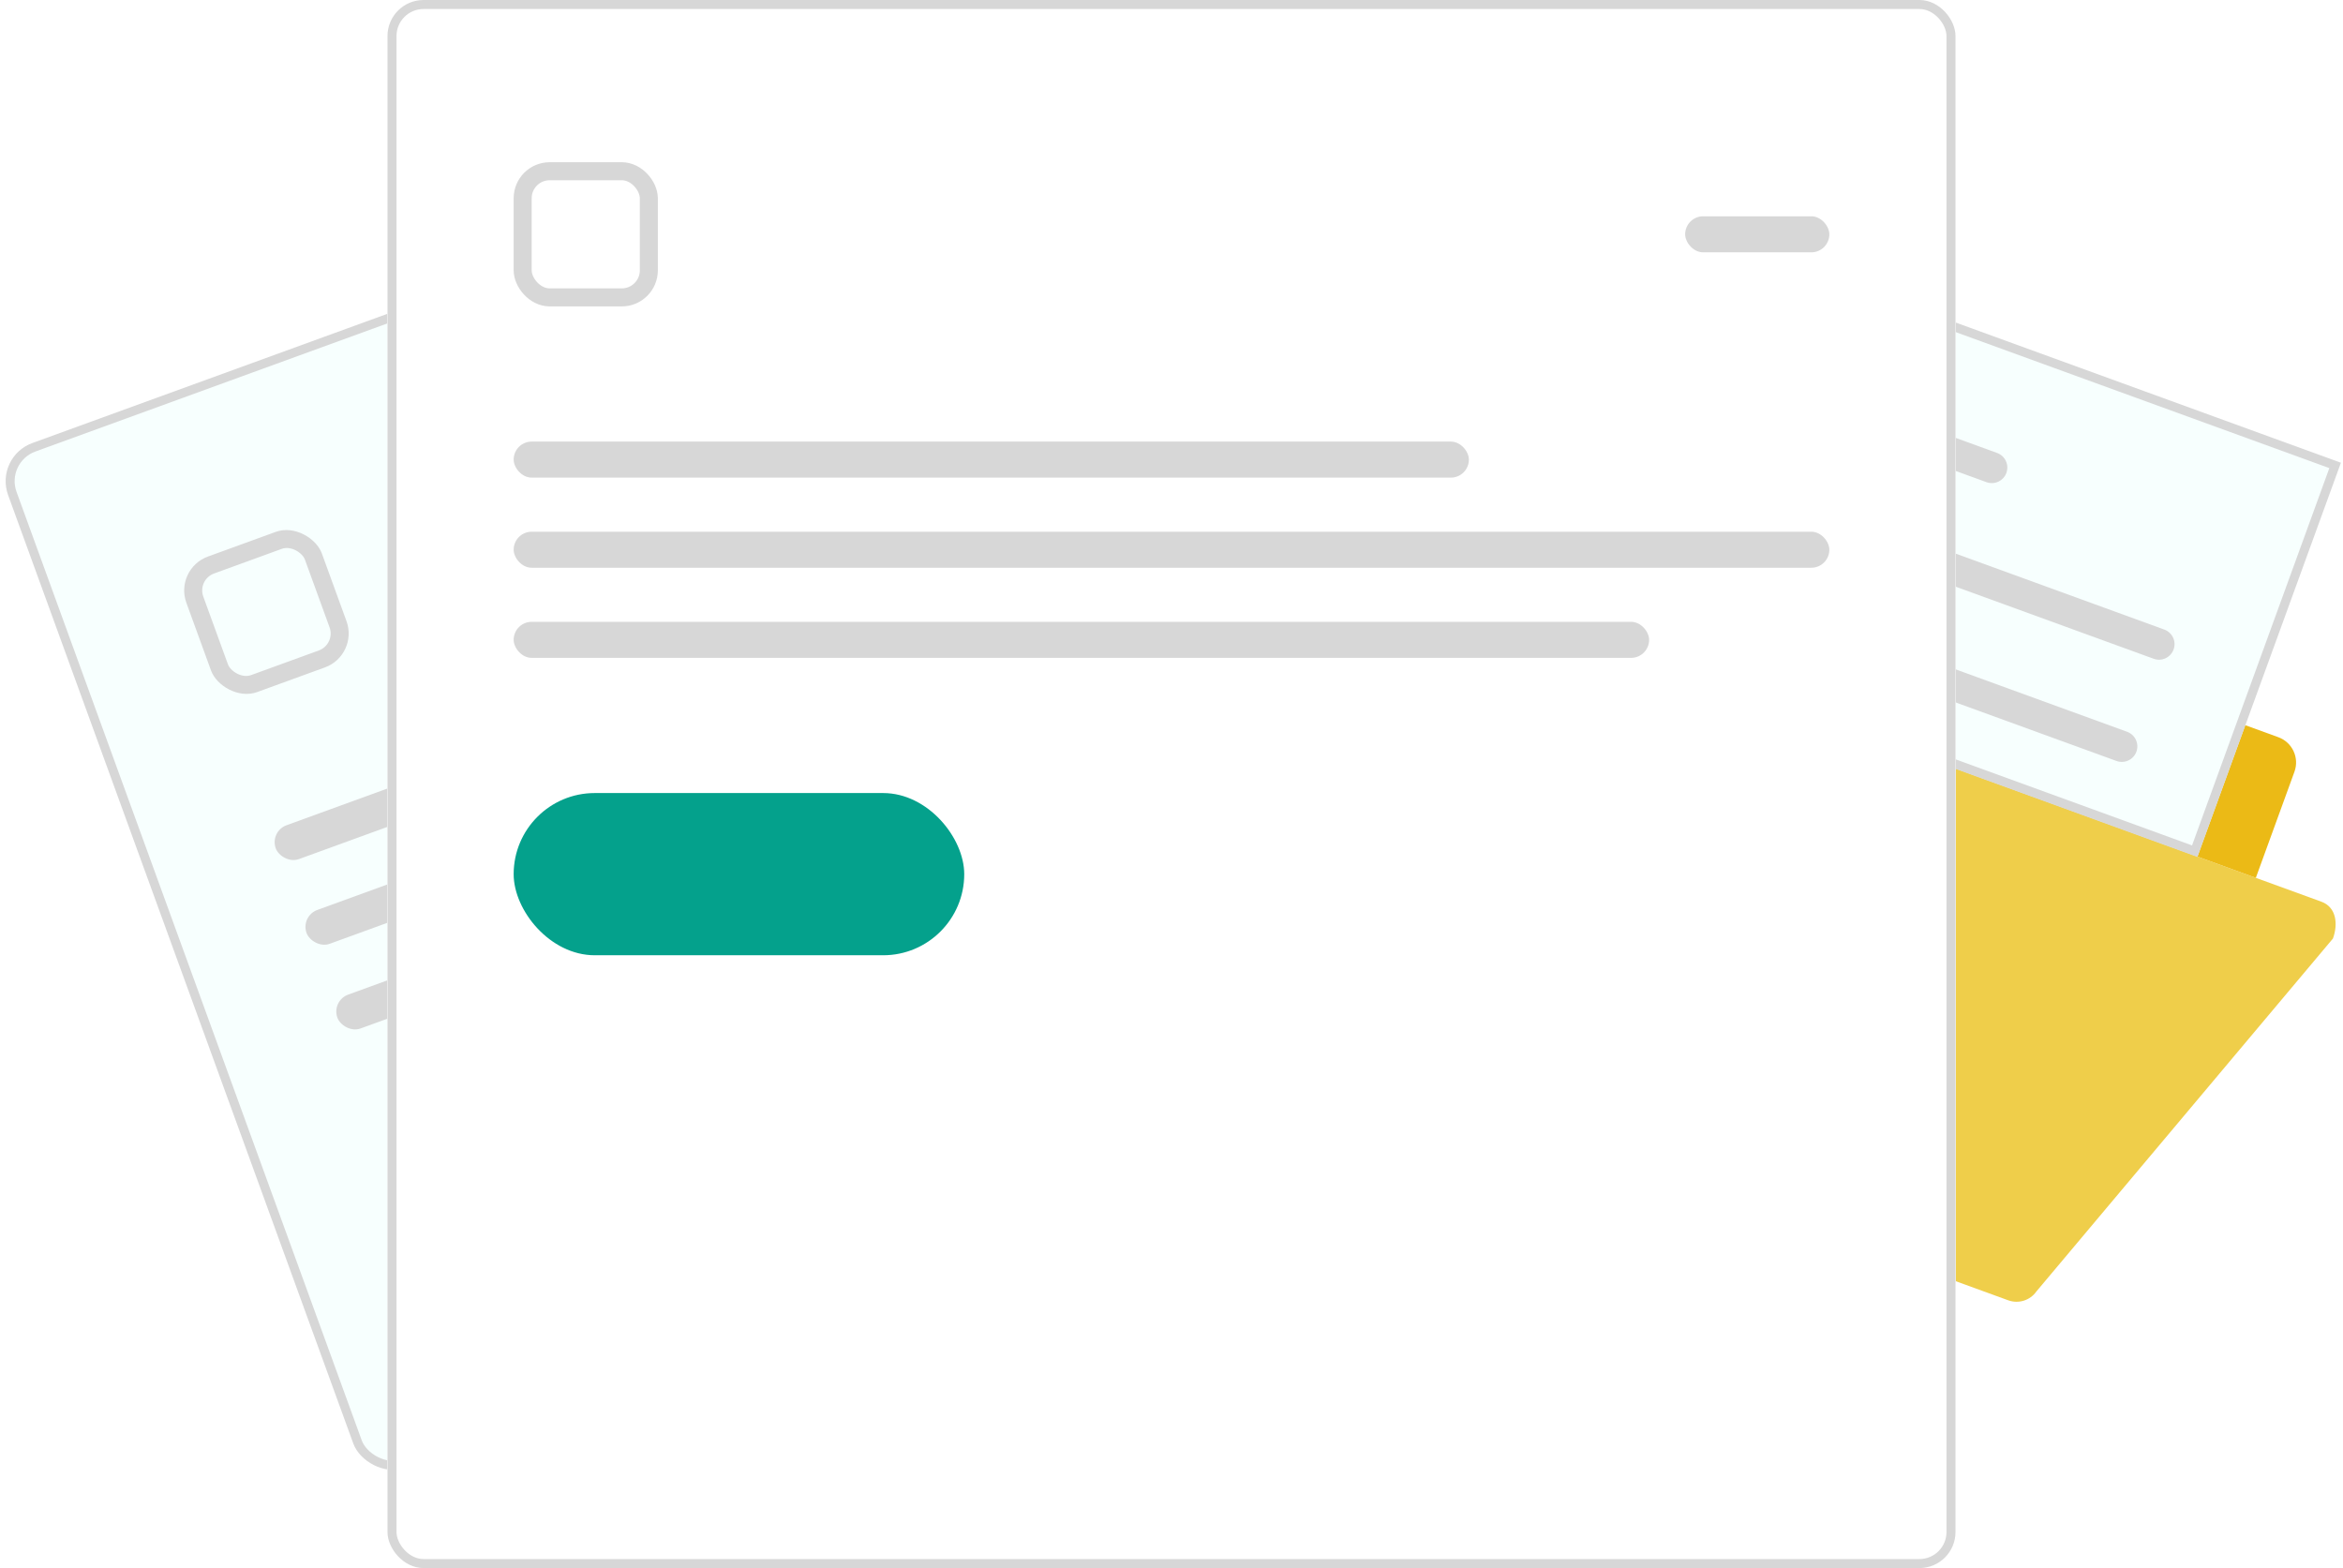 <svg width="260" height="174" viewBox="0 0 260 174" fill="none" xmlns="http://www.w3.org/2000/svg">
<g clip-path="url(#clip0)">
<path d="M222.85 144.286L150.334 117.892C148.665 117.285 148.028 115.259 149.051 113.805L181.956 74.644C182.657 73.648 183.939 73.245 185.084 73.662L257.601 100.056C259.27 100.663 259.467 102.541 258.884 104.143L225.978 143.304C225.278 144.3 223.996 144.703 222.85 144.286Z" fill="#EFCE4A"/>
<path d="M252.828 81.805L249.153 80.468L243.846 95.049L250.327 97.408L254.613 85.633C255.177 84.082 254.377 82.369 252.828 81.805Z" fill="#EBBA16"/>
<path d="M181.994 43.181L178.32 41.843C176.771 41.279 175.057 42.077 174.492 43.628L149.296 112.854C149.407 112.898 149.516 112.945 149.622 112.991L161.873 98.464L181.994 43.181Z" fill="#EBBA16"/>
<path d="M185.255 73.234C184.327 72.897 183.323 73.013 182.515 73.498L198.5 29.58L235.294 42.972L259.126 51.646L250.452 75.479L243.547 94.451L188.495 74.414L185.255 73.234Z" fill="#F7FFFE" stroke="#D7D7D7"/>
<path d="M200.108 58.947L238.992 73.1C239.886 73.425 240.875 72.965 241.201 72.069C241.528 71.173 241.065 70.185 240.171 69.859L201.287 55.707C200.393 55.381 199.403 55.841 199.077 56.737C198.751 57.633 199.213 58.622 200.108 58.947Z" fill="#D7D7D7"/>
<path d="M204.236 47.606L220.437 53.503C221.332 53.828 222.321 53.368 222.647 52.473C222.973 51.577 222.511 50.588 221.617 50.263L205.415 44.366C204.521 44.04 203.531 44.5 203.205 45.396C202.879 46.292 203.341 47.281 204.236 47.606Z" fill="#D7D7D7"/>
<path d="M236.043 81.201L197.159 67.048C196.265 66.723 195.275 67.183 194.949 68.079C194.623 68.975 195.086 69.963 195.98 70.288L234.864 84.441C235.758 84.766 236.747 84.306 237.074 83.41C237.4 82.514 236.937 81.526 236.043 81.201Z" fill="#D7D7D7"/>
<path d="M181.242 75.494L197.023 32.137L192.162 30.368L171.531 87.051L181.242 75.494Z" fill="#D7D7D7"/>
<path d="M171.531 87.051L190.983 33.608L186.122 31.84L161.82 98.608L171.531 87.051Z" fill="#C5C5C5"/>
</g>
<g clip-path="url(#clip1)">
<rect y="51" width="120" height="120" rx="4" transform="rotate(-20 0 51)" fill="#FAFAFA"/>
<g clip-path="url(#clip2)">
<rect y="51" width="120" height="120" rx="4" transform="rotate(-20 0 51)" fill="#F7FFFE"/>
<g clip-path="url(#clip3)">
<g clip-path="url(#clip4)">
<g clip-path="url(#clip5)">
<g clip-path="url(#clip6)">
<rect x="20.594" y="63.724" width="14" height="14" rx="3" transform="rotate(-20 20.594 63.724)" stroke="#D7D7D7" stroke-width="2"/>
</g>
<rect x="92.781" y="42.771" width="16" height="4" rx="2" transform="rotate(-20 92.781 42.771)" fill="#D7D7D7"/>
</g>
</g>
<g clip-path="url(#clip7)">
<rect x="29.915" y="92.257" width="52" height="4" rx="2" transform="rotate(-20 29.915 92.257)" fill="#D7D7D7"/>
</g>
<g clip-path="url(#clip8)">
<rect x="33.335" y="101.654" width="92" height="4" rx="2" transform="rotate(-20 33.335 101.654)" fill="#D7D7D7"/>
</g>
<g clip-path="url(#clip9)">
<rect x="36.756" y="111.051" width="72" height="4" rx="2" transform="rotate(-20 36.756 111.051)" fill="#D7D7D7"/>
</g>
<g clip-path="url(#clip10)">
<g clip-path="url(#clip11)">
<rect x="43.254" y="128.905" width="50" height="18" rx="9" transform="rotate(-20 43.254 128.905)" fill="#D7D7D7"/>
</g>
</g>
</g>
</g>
</g>
<rect y="51" width="120" height="120" rx="4" transform="rotate(-20 0 51)" stroke="#D7D7D7"/>
<g filter="url(#filter0_d)">
<rect x="43" width="174" height="174" rx="4" fill="white"/>
<rect x="43" width="174" height="174" rx="4" fill="white"/>
<rect width="174" height="174" transform="translate(43)" fill="white"/>
<rect x="58" y="19" width="14" height="14" rx="3" stroke="#D7D7D7" stroke-width="2"/>
<rect x="187" y="24" width="16" height="4" rx="2" fill="#D7D7D7"/>
<rect x="57" y="49" width="106" height="4" rx="2" fill="#D7D7D7"/>
<rect x="57" y="59" width="146" height="4" rx="2" fill="#D7D7D7"/>
<rect x="57" y="69" width="126" height="4" rx="2" fill="#D7D7D7"/>
<rect x="57" y="88" width="50" height="18" rx="9" fill="#04A18C"/>
<rect x="43.5" y="0.5" width="173" height="173" rx="3.5" stroke="#D7D7D7"/>
</g>
<defs>
<filter id="filter0_d" x="43" y="0" width="174" height="174" filterUnits="userSpaceOnUse" color-interpolation-filters="sRGB">
<feFlood flood-opacity="0" result="BackgroundImageFix"/>
<feColorMatrix in="SourceAlpha" type="matrix" values="0 0 0 0 0 0 0 0 0 0 0 0 0 0 0 0 0 0 127 0"/>
<feMorphology radius="4" operator="erode" in="SourceAlpha" result="effect1_dropShadow"/>
<feOffset/>
<feColorMatrix type="matrix" values="0 0 0 0 0.067 0 0 0 0 0.067 0 0 0 0 0.067 0 0 0 0.25 0"/>
<feBlend mode="normal" in2="BackgroundImageFix" result="effect1_dropShadow"/>
<feBlend mode="normal" in="SourceGraphic" in2="effect1_dropShadow" result="shape"/>
</filter>
<clipPath id="clip0">
<rect width="100" height="100" fill="white" transform="translate(182 23) rotate(20)"/>
</clipPath>
<clipPath id="clip1">
<rect y="51" width="120" height="120" rx="4" transform="rotate(-20 0 51)" fill="white"/>
</clipPath>
<clipPath id="clip2">
<rect y="51" width="120" height="120" rx="4" transform="rotate(-20 0 51)" fill="white"/>
</clipPath>
<clipPath id="clip3">
<rect width="120" height="120" fill="white" transform="translate(0 51) rotate(-20)"/>
</clipPath>
<clipPath id="clip4">
<rect width="92" height="32" fill="white" transform="translate(17.944 59.367) rotate(-20)"/>
</clipPath>
<clipPath id="clip5">
<rect width="92" height="24" fill="white" transform="translate(17.944 59.367) rotate(-20)"/>
</clipPath>
<clipPath id="clip6">
<rect x="19.312" y="63.126" width="16" height="16" rx="4" transform="rotate(-20 19.312 63.126)" fill="white"/>
</clipPath>
<clipPath id="clip7">
<rect width="92" height="10" fill="white" transform="translate(28.889 89.438) rotate(-20)"/>
</clipPath>
<clipPath id="clip8">
<rect width="92" height="10" fill="white" transform="translate(32.309 98.835) rotate(-20)"/>
</clipPath>
<clipPath id="clip9">
<rect width="92" height="10" fill="white" transform="translate(35.73 108.231) rotate(-20)"/>
</clipPath>
<clipPath id="clip10">
<rect width="92" height="30" fill="white" transform="translate(39.149 117.628) rotate(-20)"/>
</clipPath>
<clipPath id="clip11">
<rect width="128" height="26" fill="white" transform="translate(41.886 125.146) rotate(-20)"/>
</clipPath>
</defs>
</svg>
